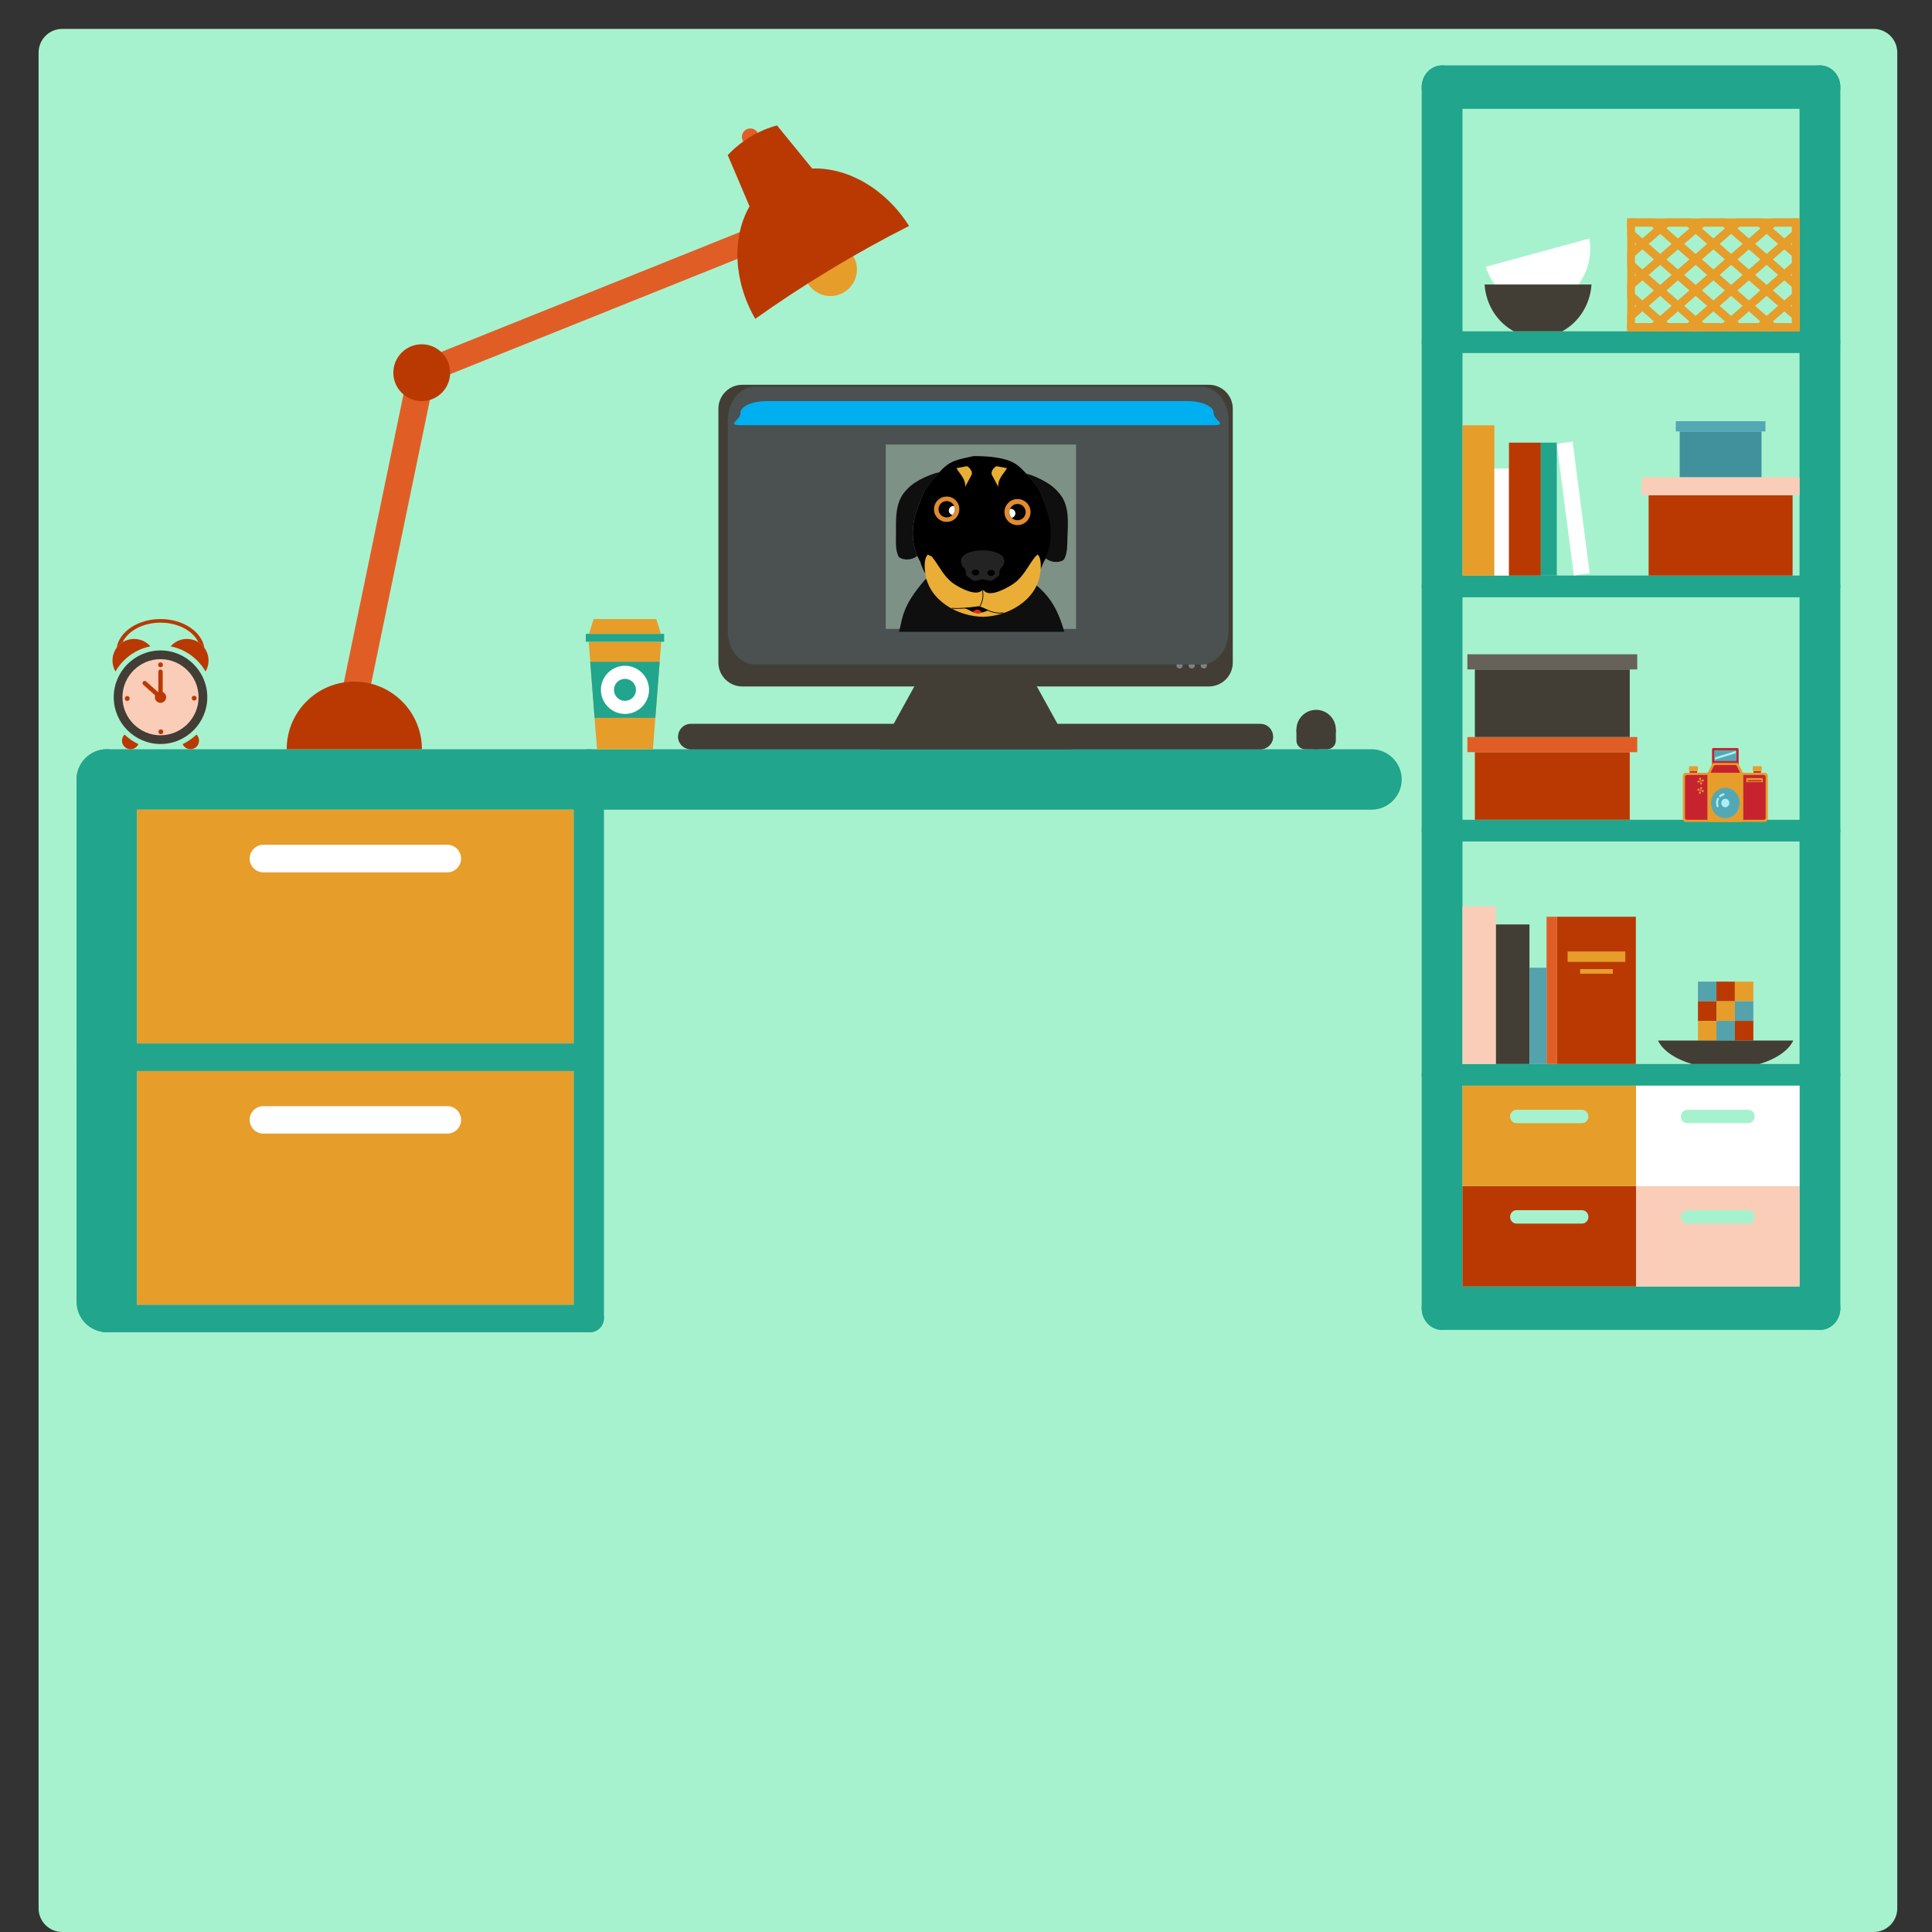 <svg version="1.1" id="Layer_1" xmlns="http://www.w3.org/2000/svg" xmlns:xlink="http://www.w3.org/1999/xlink" x="0px" y="0px"
	 width="245px" height="245px" viewBox="0 0 245 245" enable-background="new 0 0 245 245" xml:space="preserve">
<rect x="0" y="0" width="245" height="245" fill="#333333" stroke="none"/>
<path fill="#A7F2CE" d="M240.596,242c0,1.657-1.343,3-3,3H7.894c-1.657,0-3-1.343-3-3V6.665c0-1.657,1.343-3,3-3h229.702
	c1.657,0,3,1.343,3,3V242z"/>
<g>
	<g>
		<rect x="185.461" y="13.798" fill-rule="evenodd" clip-rule="evenodd" fill="#A7F2CE" width="42.742" height="149.345"/>
		<path fill-rule="evenodd" clip-rule="evenodd" fill="#21A58D" d="M233.379,165.895L233.379,165.895
			c0,1.515-1.165,2.753-2.588,2.753h-47.918c-1.423,0-2.588-1.238-2.588-2.753l0,0c0-1.514,1.165-2.752,2.588-2.752h47.918
			C232.214,163.143,233.379,164.381,233.379,165.895z"/>
		<path fill-rule="evenodd" clip-rule="evenodd" fill="#21A58D" d="M182.873,8.291L182.873,8.291c1.422,0,2.588,1.24,2.588,2.753
			v154.851c0,1.515-1.166,2.753-2.588,2.753l0,0c-1.423,0-2.588-1.238-2.588-2.753V11.044C180.285,9.531,181.45,8.291,182.873,8.291
			z"/>
		<path fill-rule="evenodd" clip-rule="evenodd" fill="#21A58D" d="M230.791,8.291L230.791,8.291c1.423,0,2.588,1.24,2.588,2.753
			v154.851c0,1.515-1.165,2.753-2.588,2.753l0,0c-1.424,0-2.588-1.238-2.588-2.753V11.044
			C228.203,9.531,229.367,8.291,230.791,8.291z"/>
		<path fill-rule="evenodd" clip-rule="evenodd" fill="#21A58D" d="M233.379,11.044L233.379,11.044c0,1.516-1.165,2.754-2.588,2.754
			h-47.918c-1.423,0-2.588-1.238-2.588-2.754l0,0c0-1.513,1.165-2.753,2.588-2.753h47.918
			C232.214,8.291,233.379,9.531,233.379,11.044z"/>
		<path fill-rule="evenodd" clip-rule="evenodd" fill="#21A58D" d="M233.379,43.391L233.379,43.391c0,0.759-0.582,1.377-1.294,1.377
			h-50.507c-0.711,0-1.293-0.618-1.293-1.377l0,0c0-0.756,0.582-1.375,1.293-1.375h50.507
			C232.797,42.016,233.379,42.635,233.379,43.391z"/>
		<path fill-rule="evenodd" clip-rule="evenodd" fill="#21A58D" d="M233.379,74.361L233.379,74.361c0,0.757-0.582,1.378-1.294,1.378
			h-50.507c-0.711,0-1.293-0.621-1.293-1.378l0,0c0-0.757,0.582-1.376,1.293-1.376h50.507
			C232.797,72.985,233.379,73.604,233.379,74.361z"/>
		<path fill-rule="evenodd" clip-rule="evenodd" fill="#21A58D" d="M233.379,105.331L233.379,105.331
			c0,0.758-0.582,1.377-1.294,1.377h-50.507c-0.711,0-1.293-0.619-1.293-1.377l0,0c0-0.757,0.582-1.375,1.293-1.375h50.507
			C232.797,103.956,233.379,104.574,233.379,105.331z"/>
		<path fill-rule="evenodd" clip-rule="evenodd" fill="#21A58D" d="M233.379,136.303L233.379,136.303
			c0,0.755-0.582,1.375-1.294,1.375h-50.507c-0.711,0-1.293-0.62-1.293-1.375l0,0c0-0.758,0.582-1.378,1.293-1.378h50.507
			C232.797,134.925,233.379,135.545,233.379,136.303z"/>
	</g>
	<rect x="197.456" y="116.253" fill-rule="evenodd" clip-rule="evenodd" fill="#BA3902" width="9.991" height="18.672"/>
	<rect x="196.121" y="116.253" fill-rule="evenodd" clip-rule="evenodd" fill="#E05E26" width="1.335" height="18.672"/>
	<rect x="198.795" y="120.656" fill-rule="evenodd" clip-rule="evenodd" fill="#E69D2A" width="7.313" height="1.319"/>
	<rect x="200.379" y="122.891" fill-rule="evenodd" clip-rule="evenodd" fill="#E69D2A" width="4.146" height="0.592"/>
	<rect x="185.461" y="114.918" fill-rule="evenodd" clip-rule="evenodd" fill="#FACDB9" width="4.246" height="20.007"/>
	<rect x="189.707" y="117.229" fill-rule="evenodd" clip-rule="evenodd" fill="#423E35" width="4.249" height="17.696"/>
	<rect x="193.956" y="122.719" fill-rule="evenodd" clip-rule="evenodd" fill="#54A2AC" width="2.165" height="12.206"/>
	<g>
		<path fill-rule="evenodd" clip-rule="evenodd" fill="#C6232F" d="M217.273,97.501h3.037c0.094,0,0.17-0.081,0.17-0.18v-2.282
			c0-0.101-0.076-0.181-0.17-0.181h-3.037c-0.094,0-0.17,0.08-0.17,0.181v2.282C217.104,97.42,217.18,97.501,217.273,97.501z"/>
		<path fill-rule="evenodd" clip-rule="evenodd" fill="#52A9B5" d="M217.467,96.512h2.65c0.049,0,0.088-0.042,0.088-0.093v-1.186
			c0-0.051-0.039-0.094-0.088-0.094h-2.65c-0.049,0-0.088,0.043-0.088,0.094v1.186C217.379,96.47,217.418,96.512,217.467,96.512z"/>
		<path fill-rule="evenodd" clip-rule="evenodd" fill="#E69D2A" d="M213.803,97.993h9.979c0.221,0,0.4,0.192,0.4,0.427v5.385
			c0,0.235-0.18,0.428-0.4,0.428h-9.979c-0.221,0-0.401-0.192-0.401-0.428V98.42C213.401,98.186,213.582,97.993,213.803,97.993z"/>
		<path fill-rule="evenodd" clip-rule="evenodd" fill="#C6232F" d="M213.932,98.271h9.721c0.137,0,0.249,0.118,0.249,0.264v5.156
			c0,0.146-0.112,0.266-0.249,0.266h-9.721c-0.137,0-0.249-0.12-0.249-0.266v-5.156C213.683,98.389,213.795,98.271,213.932,98.271z"
			/>
		<ellipse fill-rule="evenodd" clip-rule="evenodd" fill="#C6232F" cx="215.656" cy="99.052" rx="0.465" ry="0.496"/>
		<path fill-rule="evenodd" clip-rule="evenodd" fill="#ACEEF7" d="M217.479,96.048l2.598-0.805
			c0.018,0.015,0.029,0.038,0.029,0.065v0.205l-2.627,0.814V96.048z"/>
		<g>
			<path fill-rule="evenodd" clip-rule="evenodd" fill="#E69D2A" d="M215.711,98.63l-0.055,0.421l-0.234-0.344
				c0.066-0.052,0.146-0.081,0.234-0.081C215.676,98.626,215.693,98.627,215.711,98.63z"/>
			<path fill-rule="evenodd" clip-rule="evenodd" fill="#E69D2A" d="M216.055,99.11l-0.398-0.06l0.326-0.249
				c0.047,0.072,0.076,0.157,0.076,0.249C216.059,99.072,216.057,99.092,216.055,99.11z"/>
			<path fill-rule="evenodd" clip-rule="evenodd" fill="#E69D2A" d="M215.602,99.476l0.055-0.425l0.235,0.348
				c-0.065,0.052-0.147,0.082-0.235,0.082C215.639,99.48,215.621,99.478,215.602,99.476z"/>
			<path fill-rule="evenodd" clip-rule="evenodd" fill="#E69D2A" d="M215.26,98.993l0.396,0.058l-0.325,0.252
				c-0.047-0.069-0.075-0.156-0.075-0.252C215.256,99.033,215.257,99.014,215.26,98.993z"/>
		</g>
		<path fill-rule="evenodd" clip-rule="evenodd" fill="#E69D2A" d="M216.846,104.232c-0.181,0-0.329-0.149-0.329-0.332v-5.554
			c0-0.134,0.019-0.296,0.076-0.41l0.511-1.018c0.064-0.127,0.165-0.168,0.306-0.168c1.809,0,0.956,0,2.767,0
			c0.14,0,0.24,0.041,0.305,0.168l0.512,1.018c0.057,0.114,0.075,0.276,0.075,0.41v5.554c0,0.183-0.147,0.332-0.327,0.332H216.846z"
			/>
		<path fill-rule="evenodd" clip-rule="evenodd" fill="#C6232F" d="M216.918,97.993l0.396-0.828
			c0.056-0.116,0.145-0.153,0.268-0.153c1.583,0,0.838,0,2.42,0c0.124,0,0.212,0.037,0.268,0.153l0.397,0.828H216.918z"/>
		<path fill-rule="evenodd" clip-rule="evenodd" fill="#C6232F" d="M215.89,99.801c0.223,0.136,0.298,0.438,0.169,0.675
			c-0.128,0.238-0.412,0.318-0.635,0.183c-0.223-0.139-0.299-0.441-0.17-0.677C215.383,99.744,215.667,99.664,215.89,99.801z"/>
		<g>
			<path fill-rule="evenodd" clip-rule="evenodd" fill="#E69D2A" d="M215.902,99.892l-0.246,0.338l-0.041-0.425
				c0.082-0.009,0.166,0.007,0.242,0.055C215.874,99.869,215.889,99.88,215.902,99.892z"/>
			<path fill-rule="evenodd" clip-rule="evenodd" fill="#E69D2A" d="M215.974,100.491l-0.317-0.262l0.398-0.043
				c0.01,0.085-0.007,0.176-0.051,0.258C215.996,100.46,215.984,100.476,215.974,100.491z"/>
			<path fill-rule="evenodd" clip-rule="evenodd" fill="#E69D2A" d="M215.41,100.564l0.246-0.335l0.041,0.424
				c-0.082,0.01-0.166-0.007-0.242-0.055C215.439,100.588,215.424,100.576,215.41,100.564z"/>
			<path fill-rule="evenodd" clip-rule="evenodd" fill="#E69D2A" d="M215.34,99.967l0.316,0.263l-0.398,0.042
				c-0.008-0.085,0.008-0.175,0.051-0.256C215.318,99.998,215.329,99.981,215.34,99.967z"/>
		</g>
		<rect x="214.275" y="97.785" fill-rule="evenodd" clip-rule="evenodd" fill="#C6232F" width="0.943" height="0.208"/>
		<rect x="214.184" y="97.17" fill-rule="evenodd" clip-rule="evenodd" fill="#E69D2A" width="1.129" height="0.615"/>
		<rect x="222.365" y="97.785" fill-rule="evenodd" clip-rule="evenodd" fill="#C6232F" width="0.943" height="0.208"/>
		<rect x="222.271" y="97.17" fill-rule="evenodd" clip-rule="evenodd" fill="#E69D2A" width="1.131" height="0.615"/>
		<path fill-rule="evenodd" clip-rule="evenodd" fill="#E69D2A" d="M221.484,99.192h2.031c0.02,0,0.034-0.015,0.034-0.035v-0.45
			c0-0.02-0.015-0.034-0.034-0.034h-2.031c-0.018,0-0.032,0.015-0.032,0.034v0.45C221.452,99.178,221.467,99.192,221.484,99.192z"/>
		<path fill-rule="evenodd" clip-rule="evenodd" fill="#C6232F" d="M221.646,99.09h1.71c0.006,0,0.01-0.004,0.01-0.011v-0.136
			c0-0.006-0.004-0.011-0.01-0.011h-1.71c-0.005,0-0.009,0.005-0.009,0.011v0.136C221.637,99.086,221.641,99.09,221.646,99.09z"/>
		<g>
			<path fill-rule="evenodd" clip-rule="evenodd" fill="#52A9B5" d="M218.791,103.758c1,0,1.813-0.866,1.813-1.929
				c0-1.062-0.813-1.929-1.813-1.929c-0.998,0-1.811,0.867-1.811,1.929C216.98,102.892,217.793,103.758,218.791,103.758z"/>
			<g>
				<path fill-rule="evenodd" clip-rule="evenodd" fill="#52A9B5" d="M218.791,103.34c0.783,0,1.42-0.679,1.42-1.511
					c0-0.831-0.637-1.511-1.42-1.511c-0.78,0-1.418,0.68-1.418,1.511C217.373,102.661,218.011,103.34,218.791,103.34z"/>
				<g>
					<ellipse fill-rule="evenodd" clip-rule="evenodd" fill="#ACEEF7" cx="218.791" cy="101.829" rx="0.51" ry="0.541"/>
					<path fill-rule="evenodd" clip-rule="evenodd" fill="#ACEEF7" d="M218.061,100.845c0.111-0.098,0.291-0.194,0.466-0.236
						c0.177-0.041,0.237,0.22,0.058,0.263c-0.139,0.031-0.265,0.092-0.367,0.185C218.066,101.19,217.91,100.977,218.061,100.845z"/>
					<path fill-rule="evenodd" clip-rule="evenodd" fill="#ACEEF7" d="M217.684,102.252c-0.113-0.344-0.082-0.704,0.063-1.004
						c0.094-0.18,0.31-0.046,0.223,0.124c-0.115,0.235-0.142,0.521-0.048,0.789C217.991,102.364,217.746,102.439,217.684,102.252z"
						/>
				</g>
			</g>
		</g>
	</g>
	<g>
		<path fill-rule="evenodd" clip-rule="evenodd" fill="#E69D2A" d="M226.277,39.484L226.277,39.484l1.455,1.271l-1.441,1.26h1.588
			l0.324-0.283V39.78l-1.131-0.99l1.131-0.989v-1.952l-1.131-0.988l1.131-0.988v-1.953l-1.131-0.989l1.131-0.989v-1.951
			l-0.325-0.286h-1.587l1.441,1.262l-1.455,1.271l0,0v1.389l1.455,1.271l-1.455,1.271v1.387l1.455,1.271l-1.455,1.273V39.484z
			 M225.152,42.016h1.111l-1.111-0.972V42.016L225.152,42.016z M225.152,40.467l1.125-0.982v-1.387l-1.125-0.983v1.388l0.331,0.288
			l-0.331,0.288V40.467L225.152,40.467z M226.277,30.235l-1.125-0.981v1.388l0.331,0.288l-0.331,0.289v1.386l1.125-0.98V30.235
			L226.277,30.235z M225.152,28.676l1.111-0.973h-1.111V28.676L225.152,28.676z M226.277,34.167v1.387l-1.125,0.983v-1.388
			l0.331-0.288l-0.331-0.291v-1.386L226.277,34.167z M224.027,41.448L224.027,41.448l0.648,0.567h0.477v-0.972l-0.33-0.288
			l0.33-0.289v-1.389l-1.125,0.983V41.448L224.027,41.448z M225.152,29.254l-0.33-0.289l0.33-0.289v-0.973h-0.477l-0.648,0.568l0,0
			v1.387l1.125,0.983V29.254L225.152,29.254z M225.152,31.219v1.386l-0.33,0.291l0.33,0.289v1.386l-1.125-0.982v-1.387l0,0
			L225.152,31.219L225.152,31.219z M225.152,35.149v1.388l-0.33,0.287l0.33,0.29v1.388l-1.125-0.983l0,0v-1.388L225.152,35.149z
			 M222.902,40.467l0.33,0.289l-0.33,0.288v0.972h0.477l0.648-0.567v-1.387l-1.125-0.983V40.467L222.902,40.467z M224.027,28.271
			l-0.648-0.568h-0.477v0.973l0.33,0.289l-0.33,0.289v1.388l1.125-0.983V28.271L224.027,28.271z M224.027,32.201v1.387l-1.125,0.982
			v-1.386l0.33-0.289l-0.33-0.291v-1.386L224.027,32.201L224.027,32.201z M224.027,36.131v1.388l-1.125,0.983v-1.388l0.33-0.29
			l-0.33-0.287v-1.388L224.027,36.131z M221.778,39.484L221.778,39.484l1.124,0.982v-1.389l-0.331-0.288l0.331-0.288v-1.388
			l-1.124,0.983V39.484L221.778,39.484z M222.902,41.044l-1.111,0.972h1.111V41.044L222.902,41.044z M222.902,27.703h-1.111
			l1.111,0.973V27.703L222.902,27.703z M222.902,29.254l-1.124,0.981l0,0v1.389l1.124,0.98v-1.386l-0.331-0.289l0.331-0.288V29.254
			L222.902,29.254z M222.902,33.185v1.386l-0.331,0.29l0.331,0.289v1.388l-1.124-0.983l0,0v-1.387L222.902,33.185z M220.652,42.016
			h1.111l-1.111-0.972V42.016L220.652,42.016z M220.652,40.467l1.126-0.982v-1.387l-1.126-0.983v1.388l0.332,0.288l-0.332,0.288
			V40.467L220.652,40.467z M221.778,30.235l-1.126-0.981v1.388l0.332,0.288l-0.332,0.289v1.386l1.126-0.98V30.235L221.778,30.235z
			 M220.652,28.676l1.111-0.973h-1.111V28.676L220.652,28.676z M221.778,34.167v1.387l-1.126,0.983v-1.388l0.332-0.289l-0.332-0.29
			v-1.386L221.778,34.167z M219.527,41.448L219.527,41.448l0.648,0.567h0.477v-0.972l-0.33-0.288l0.33-0.289v-1.389l-1.125,0.983
			V41.448L219.527,41.448z M220.652,29.254l-0.33-0.289l0.33-0.289v-0.973h-0.477l-0.647,0.568h-0.001v1.387l1.125,0.983V29.254
			L220.652,29.254z M220.652,31.219v1.386l-0.33,0.291l0.33,0.289v1.386l-1.124-0.982h-0.001v-1.387h0.001L220.652,31.219
			L220.652,31.219z M220.652,35.149v1.388l-0.33,0.287l0.33,0.29v1.388l-1.124-0.983h-0.001v-1.388L220.652,35.149z M218.402,40.467
			l0.331,0.289l-0.331,0.288v0.972h0.477l0.648-0.567v-1.387l-1.125-0.983V40.467L218.402,40.467z M219.527,28.271l-0.648-0.568
			h-0.477v0.973l0.331,0.289l-0.331,0.289v1.388l1.125-0.983V28.271L219.527,28.271z M219.527,32.201v1.387l-1.125,0.982v-1.386
			l0.331-0.289l-0.331-0.291v-1.386L219.527,32.201L219.527,32.201z M219.527,36.131v1.388l-1.125,0.983v-1.388l0.331-0.29
			l-0.331-0.287v-1.388L219.527,36.131z M217.277,39.484L217.277,39.484l1.125,0.982v-1.389l-0.33-0.288l0.33-0.288v-1.388
			l-1.125,0.983V39.484L217.277,39.484z M218.402,41.044l-1.111,0.972h1.111V41.044L218.402,41.044z M218.402,27.703h-1.111
			l1.111,0.973V27.703L218.402,27.703z M218.402,29.254l-1.125,0.981l0,0v1.389l0,0l1.125,0.98v-1.386l-0.33-0.289l0.33-0.288
			V29.254L218.402,29.254z M218.402,33.185v1.386l-0.33,0.29l0.33,0.289v1.388l-1.125-0.983l0,0v-1.387l0,0L218.402,33.185z
			 M216.152,42.016h1.112l-1.112-0.972V42.016L216.152,42.016z M216.152,40.467l1.125-0.982v-1.387l-1.125-0.983v1.388l0.332,0.288
			l-0.332,0.288V40.467L216.152,40.467z M217.277,30.235l-1.125-0.981v1.387l0.332,0.289l-0.332,0.289v1.386l1.125-0.98V30.235
			L217.277,30.235z M216.152,28.676l1.112-0.973h-1.112V28.676L216.152,28.676z M217.277,34.167v1.387l-1.125,0.983v-1.388
			l0.332-0.289l-0.332-0.29v-1.386L217.277,34.167z M215.028,41.448L215.028,41.448l0.647,0.567h0.477v-0.972l-0.33-0.288
			l0.33-0.289v-1.389l-1.124,0.983V41.448L215.028,41.448z M216.152,29.254l-0.33-0.289l0.33-0.289v-0.973h-0.477l-0.647,0.568l0,0
			v1.387l0,0l1.124,0.982V29.254L216.152,29.254z M216.152,31.219v1.386l-0.33,0.291l0.33,0.289v1.386l-1.124-0.982l0,0v-1.387l0,0
			L216.152,31.219L216.152,31.219z M216.152,35.149v1.388l-0.33,0.287l0.33,0.29v1.388l-1.124-0.983l0,0v-1.388l0,0L216.152,35.149z
			 M213.903,40.467l0.33,0.289l-0.33,0.288v0.972h0.476l0.649-0.567v-1.387l-1.125-0.983V40.467L213.903,40.467z M215.028,28.271
			l-0.649-0.568h-0.476v0.973l0.33,0.289l-0.33,0.289v1.388l1.125-0.983V28.271L215.028,28.271z M215.028,32.201v1.387l-1.125,0.982
			v-1.386l0.33-0.289l-0.33-0.291v-1.386L215.028,32.201L215.028,32.201z M215.028,36.131v1.388l-1.125,0.983v-1.388l0.33-0.29
			l-0.33-0.287v-1.388L215.028,36.131z M212.778,39.484l1.125,0.982v-1.389l-0.332-0.288l0.332-0.288v-1.388l-1.125,0.983V39.484
			L212.778,39.484z M213.903,41.044l-1.112,0.972h1.112V41.044L213.903,41.044z M213.903,27.703h-1.112l1.112,0.973V27.703
			L213.903,27.703z M213.903,29.254l-1.125,0.981v1.389l1.125,0.98v-1.386l-0.332-0.289l0.332-0.288V29.254L213.903,29.254z
			 M213.903,33.185v1.386l-0.331,0.29l0.331,0.289v1.388l-1.125-0.983v-1.387L213.903,33.185z M211.652,42.016h1.111l-1.111-0.972
			V42.016L211.652,42.016z M211.652,40.467l1.126-0.982v-1.387l0,0l-1.126-0.983v1.388l0.332,0.288l-0.332,0.288V40.467
			L211.652,40.467z M212.778,30.235l-1.126-0.981v1.387l0.332,0.289l-0.332,0.289v1.386l1.126-0.98V30.235L212.778,30.235z
			 M211.652,28.676l1.113-0.973h-1.113V28.676L211.652,28.676z M212.778,34.167v1.387l-1.126,0.983v-1.388l0.332-0.289l-0.332-0.29
			v-1.387L212.778,34.167z M210.529,41.448l0.647,0.567h0.476v-0.972l-0.33-0.288l0.33-0.289v-1.389l-1.123,0.983V41.448
			L210.529,41.448z M211.652,29.254l-0.33-0.289l0.33-0.289v-0.973h-0.476l-0.647,0.568v1.387l1.123,0.982V29.254L211.652,29.254z
			 M211.652,31.219v1.386l-0.33,0.291l0.33,0.288v1.387l-1.123-0.982v-1.387L211.652,31.219L211.652,31.219z M211.652,35.149v1.388
			l-0.33,0.287l0.33,0.29v1.388l-1.123-0.983v-1.387L211.652,35.149z M209.404,40.467l0.33,0.289l-0.33,0.288v0.972h0.475
			l0.65-0.567v-1.387l0,0l-1.125-0.983V40.467L209.404,40.467z M210.529,28.271l-0.65-0.568h-0.475v0.973l0.33,0.289l-0.33,0.289
			v1.388l1.125-0.983V28.271L210.529,28.271z M210.529,32.201v1.387l-1.125,0.982v-1.386l0.33-0.289l-0.33-0.291v-1.388
			L210.529,32.201L210.529,32.201z M210.529,36.132v1.387l-1.125,0.983v-1.388l0.33-0.29l-0.33-0.287v-1.388L210.529,36.132z
			 M208.277,39.484L208.277,39.484l1.127,0.982v-1.389l-0.332-0.288l0.332-0.288v-1.388l-1.127,0.983l0,0V39.484L208.277,39.484z
			 M209.404,41.044l-1.113,0.972h1.113V41.044L209.404,41.044z M209.404,27.703h-1.113l1.113,0.973V27.703L209.404,27.703z
			 M209.404,29.254l-1.127,0.981l0,0v1.389l0,0l1.127,0.98v-1.388l-0.332-0.287l0.332-0.288V29.254L209.404,29.254z M209.404,33.185
			v1.386l-0.332,0.291l0.332,0.288v1.388l-1.127-0.983l0,0v-1.387l0,0L209.404,33.185z M206.678,42.016h1.587l-1.442-1.26
			l1.455-1.271v-1.387l-1.455-1.273l1.455-1.271v-1.387l-1.455-1.271l1.455-1.271v-1.389l-1.455-1.271l1.442-1.262h-1.587
			l-0.326,0.286v1.951l1.133,0.989l-1.133,0.989v1.953l1.133,0.988l-1.133,0.988v1.952l1.133,0.989l-1.133,0.99v1.952
			L206.678,42.016z"/>
		<rect x="206.352" y="27.703" fill-rule="evenodd" clip-rule="evenodd" fill="#E69D2A" width="21.852" height="1.046"/>
		<rect x="206.352" y="27.703" fill-rule="evenodd" clip-rule="evenodd" fill="#E69D2A" width="0.982" height="14.313"/>
		<rect x="227.221" y="27.703" fill-rule="evenodd" clip-rule="evenodd" fill="#E69D2A" width="0.982" height="14.313"/>
		<rect x="206.352" y="40.971" fill-rule="evenodd" clip-rule="evenodd" fill="#E69D2A" width="21.852" height="1.045"/>
	</g>
	<rect x="209.064" y="62.789" fill-rule="evenodd" clip-rule="evenodd" fill="#BA3902" width="18.258" height="10.196"/>
	<rect x="208.183" y="60.507" fill-rule="evenodd" clip-rule="evenodd" fill="#FACDB9" width="20.021" height="2.282"/>
	<rect x="213.006" y="54.712" fill-rule="evenodd" clip-rule="evenodd" fill="#40919C" width="10.375" height="5.795"/>
	<rect x="212.506" y="53.415" fill-rule="evenodd" clip-rule="evenodd" fill="#52A9B5" width="11.375" height="1.297"/>
	<path fill-rule="evenodd" clip-rule="evenodd" fill="#FFFFFF" d="M201.554,30.25c0.438,2.565-0.464,5.104-2.216,6.734l-5.929,1.619
		c-2.274-0.533-4.214-2.296-4.989-4.768L201.554,30.25z"/>
	<path fill-rule="evenodd" clip-rule="evenodd" fill="#423E35" d="M201.822,36.079c-0.175,2.599-1.642,4.818-3.721,5.937h-6.119
		c-2.081-1.118-3.545-3.338-3.721-5.937H201.822z"/>
	<rect x="187.029" y="95.383" fill-rule="evenodd" clip-rule="evenodd" fill="#BA3902" width="19.643" height="8.573"/>
	<rect x="186.081" y="93.462" fill-rule="evenodd" clip-rule="evenodd" fill="#E05E26" width="21.54" height="1.921"/>
	<rect x="187.029" y="84.892" fill-rule="evenodd" clip-rule="evenodd" fill="#423E35" width="19.643" height="8.57"/>
	<rect x="186.081" y="82.971" fill-rule="evenodd" clip-rule="evenodd" fill="#666259" width="21.54" height="1.921"/>
	<g>
		<rect x="207.466" y="150.41" fill-rule="evenodd" clip-rule="evenodd" fill="#FACDB9" width="20.737" height="12.732"/>
		<path fill-rule="evenodd" clip-rule="evenodd" fill="#A7F2CE" d="M213.157,154.316L213.157,154.316
			c0-0.466,0.358-0.848,0.796-0.848h7.763c0.438,0,0.796,0.382,0.796,0.848l0,0c0,0.467-0.357,0.848-0.796,0.848h-7.763
			C213.516,155.164,213.157,154.783,213.157,154.316z"/>
		<rect x="207.466" y="137.678" fill-rule="evenodd" clip-rule="evenodd" fill="#FFFFFF" width="20.737" height="12.732"/>
		<path fill-rule="evenodd" clip-rule="evenodd" fill="#A7F2CE" d="M213.157,141.583L213.157,141.583
			c0-0.465,0.358-0.846,0.796-0.846h7.763c0.438,0,0.796,0.381,0.796,0.846l0,0c0,0.467-0.357,0.849-0.796,0.849h-7.763
			C213.516,142.432,213.157,142.05,213.157,141.583z"/>
	</g>
	<g>
		<rect x="185.46" y="150.41" fill-rule="evenodd" clip-rule="evenodd" fill="#BA3902" width="22.006" height="12.732"/>
		<path fill-rule="evenodd" clip-rule="evenodd" fill="#A7F2CE" d="M191.5,154.316L191.5,154.316c0-0.466,0.357-0.848,0.795-0.848
			h8.336c0.438,0,0.797,0.382,0.797,0.848l0,0c0,0.467-0.359,0.848-0.797,0.848h-8.336C191.857,155.164,191.5,154.783,191.5,154.316
			z"/>
		<rect x="185.46" y="137.678" fill-rule="evenodd" clip-rule="evenodd" fill="#E69D2A" width="22.006" height="12.732"/>
		<path fill-rule="evenodd" clip-rule="evenodd" fill="#A7F2CE" d="M191.5,141.583L191.5,141.583c0-0.465,0.357-0.846,0.795-0.846
			h8.336c0.438,0,0.797,0.381,0.797,0.846l0,0c0,0.467-0.359,0.849-0.797,0.849h-8.336C191.857,142.432,191.5,142.05,191.5,141.583z
			"/>
	</g>
	<rect x="185.461" y="53.932" fill-rule="evenodd" clip-rule="evenodd" fill="#E69D2A" width="4.045" height="19.054"/>
	<rect x="189.506" y="59.419" fill-rule="evenodd" clip-rule="evenodd" fill="#FFFFFF" width="1.846" height="13.566"/>
	<rect x="191.352" y="56.132" fill-rule="evenodd" clip-rule="evenodd" fill="#BA3902" width="4.045" height="16.854"/>
	<rect x="195.396" y="56.132" fill-rule="evenodd" clip-rule="evenodd" fill="#21A58D" width="2.022" height="16.854"/>
	<polygon fill-rule="evenodd" clip-rule="evenodd" fill="#FFFFFF" points="199.586,72.985 201.59,72.69 199.424,55.995 
		197.419,56.289 	"/>
	<g>
		<rect x="215.319" y="124.482" fill-rule="evenodd" clip-rule="evenodd" fill="#54A2AC" width="2.342" height="2.491"/>
		<rect x="217.661" y="124.482" fill-rule="evenodd" clip-rule="evenodd" fill="#BA3902" width="2.341" height="2.491"/>
		<rect x="220.002" y="124.482" fill-rule="evenodd" clip-rule="evenodd" fill="#E69D2A" width="2.343" height="2.491"/>
		<rect x="215.319" y="126.974" fill-rule="evenodd" clip-rule="evenodd" fill="#BA3902" width="2.342" height="2.491"/>
		<rect x="217.661" y="126.974" fill-rule="evenodd" clip-rule="evenodd" fill="#E69D2A" width="2.341" height="2.491"/>
		<rect x="220.002" y="126.974" fill-rule="evenodd" clip-rule="evenodd" fill="#54A2AC" width="2.343" height="2.491"/>
		<rect x="215.319" y="129.465" fill-rule="evenodd" clip-rule="evenodd" fill="#E69D2A" width="2.342" height="2.491"/>
		<rect x="217.661" y="129.465" fill-rule="evenodd" clip-rule="evenodd" fill="#54A2AC" width="2.341" height="2.491"/>
		<rect x="220.002" y="129.465" fill-rule="evenodd" clip-rule="evenodd" fill="#BA3902" width="2.343" height="2.491"/>
	</g>
	<path fill-rule="evenodd" clip-rule="evenodd" fill="#423E35" d="M210.254,131.956c0.613,1.275,2.189,2.345,4.285,2.969h8.585
		c2.098-0.624,3.673-1.693,4.286-2.969H210.254z"/>
</g>
<g>
	<path fill-rule="evenodd" clip-rule="evenodd" fill="#21A58D" d="M177.756,98.844v0.002c0,2.108-1.727,3.832-3.834,3.832H13.541
		c-2.108,0-3.833-1.724-3.833-3.832v-0.002c0-2.106,1.725-3.832,3.833-3.832h160.381C176.029,95.012,177.756,96.737,177.756,98.844z
		"/>
	<path fill-rule="evenodd" clip-rule="evenodd" fill="#21A58D" d="M13.541,168.945L13.541,168.945c-2.108,0-3.833-1.726-3.833-3.834
		V98.844c0-2.106,1.725-3.832,3.833-3.832l0,0c2.109,0,3.834,1.726,3.834,3.832v66.268C17.375,167.22,15.649,168.945,13.541,168.945
		z"/>
	<rect x="17.375" y="102.678" fill-rule="evenodd" clip-rule="evenodd" fill="#E69D2A" width="55.381" height="29.642"/>
	<path fill-rule="evenodd" clip-rule="evenodd" fill="#21A58D" d="M74.673,134.07L74.673,134.07c0,0.963-0.788,1.751-1.751,1.751
		H11.458c-0.962,0-1.75-0.788-1.75-1.751l0,0c0-0.962,0.788-1.751,1.75-1.751h61.464C73.885,132.319,74.673,133.108,74.673,134.07z"
		/>
	<rect x="17.375" y="135.821" fill-rule="evenodd" clip-rule="evenodd" fill="#E69D2A" width="55.381" height="29.642"/>
	<path fill-rule="evenodd" clip-rule="evenodd" fill="#21A58D" d="M76.584,167.202v0.002c0,0.957-0.783,1.741-1.741,1.741H13.356
		c-0.957,0-1.741-0.784-1.741-1.741v-0.002c0-0.955,0.784-1.739,1.741-1.739h61.487C75.801,165.463,76.584,166.247,76.584,167.202z"
		/>
	<path fill-rule="evenodd" clip-rule="evenodd" fill="#21A58D" d="M74.673,168.945L74.673,168.945c-1.054,0-1.917-0.864-1.917-1.917
		v-70.1c0-1.055,0.863-1.917,1.917-1.917l0,0c1.054,0,1.917,0.862,1.917,1.917v70.1C76.59,168.081,75.727,168.945,74.673,168.945z"
		/>
	<path fill-rule="evenodd" clip-rule="evenodd" fill="#FFFFFF" d="M58.472,108.876v0.002c0,0.962-0.788,1.749-1.751,1.749H33.408
		c-0.963,0-1.75-0.787-1.75-1.749v-0.002c0-0.962,0.788-1.75,1.75-1.75h23.313C57.685,107.126,58.472,107.914,58.472,108.876z"/>
	<path fill-rule="evenodd" clip-rule="evenodd" fill="#FFFFFF" d="M58.473,142.01L58.473,142.01c0,0.958-0.783,1.742-1.741,1.742
		H33.398c-0.958,0-1.741-0.784-1.741-1.742l0,0c0-0.957,0.783-1.74,1.741-1.74h23.334C57.69,140.27,58.473,141.053,58.473,142.01z"
		/>
	<g>
		<polygon fill-rule="evenodd" clip-rule="evenodd" fill="#423E35" points="117.438,84.349 129.995,84.349 135.881,95.012 
			111.553,95.012 		"/>
		<path fill-rule="evenodd" clip-rule="evenodd" fill="#423E35" d="M94.128,48.793h59.177c1.665,0,3.027,1.363,3.027,3.029v32.203
			c0,1.665-1.362,3.026-3.027,3.026H94.128c-1.666,0-3.027-1.361-3.027-3.026V51.822C91.101,50.156,92.462,48.793,94.128,48.793z"/>
		<rect x="93.11" y="50.561" fill-rule="evenodd" clip-rule="evenodd" fill="#ACEEF7" width="61.212" height="31.085"/>
		<circle fill-rule="evenodd" clip-rule="evenodd" fill="#808281" cx="152.656" cy="84.377" r="0.394"/>
		<circle fill-rule="evenodd" clip-rule="evenodd" fill="#808281" cx="151.121" cy="84.377" r="0.394"/>
		<circle fill-rule="evenodd" clip-rule="evenodd" fill="#808281" cx="149.586" cy="84.377" r="0.394"/>
		<path fill-rule="evenodd" clip-rule="evenodd" fill="#423E35" d="M87.604,91.789h72.227c0.886,0,1.611,0.725,1.611,1.611l0,0
			c0,0.887-0.726,1.611-1.611,1.611H87.604c-0.887,0-1.611-0.725-1.611-1.611l0,0C85.992,92.514,86.717,91.789,87.604,91.789z"/>
		<path fill-rule="evenodd" clip-rule="evenodd" fill="#423E35" d="M161.441,93.4c0,0.887-0.726,1.611-1.611,1.611H87.604
			c-0.887,0-1.611-0.725-1.611-1.611H161.441z"/>
	</g>
	<g>
		<polygon fill-rule="evenodd" clip-rule="evenodd" fill="#BEF3FA" points="143.572,50.561 111.918,81.646 104.085,81.646 
			135.74,50.561 		"/>
		<polygon fill-rule="evenodd" clip-rule="evenodd" fill="#BEF3FA" points="153.363,50.561 121.699,81.646 117.232,81.646 
			148.889,50.561 		"/>
		<polygon fill-rule="evenodd" clip-rule="evenodd" fill="#BEF3FA" points="130.426,50.561 98.769,81.646 94.294,81.646 
			125.959,50.561 		"/>
	</g>
	<g>
		<path fill-rule="evenodd" clip-rule="evenodd" fill="#423E35" d="M166.901,95.012c1.377,0,2.499-1.123,2.499-2.499
			s-1.122-2.498-2.499-2.498c-1.376,0-2.498,1.122-2.498,2.498S165.525,95.012,166.901,95.012z"/>
		<path fill-rule="evenodd" clip-rule="evenodd" fill="#423E35" d="M169.4,92.513v1.396c0,0.606-0.496,1.103-1.104,1.103h-2.791
			c-0.607,0-1.103-0.496-1.103-1.103v-1.396H169.4z"/>
	</g>
	<g>
		<path fill-rule="evenodd" clip-rule="evenodd" fill="#E05E26" d="M105.804,26.262L105.804,26.262
			c0.311,0.775-0.069,1.665-0.844,1.976L55.458,48.106c-0.775,0.311-1.665-0.069-1.976-0.846l0,0
			c-0.312-0.774,0.068-1.664,0.844-1.975l49.501-19.869C104.603,25.104,105.492,25.485,105.804,26.262z"/>
		<path fill-rule="evenodd" clip-rule="evenodd" fill="#E05E26" d="M44.2,91.438L44.2,91.438c-0.836,0-1.346-0.982-1.174-1.799
			l8.658-41.204c0.172-0.816,0.964-1.174,1.799-1.174l0,0c0.836,0,1.346,0.981,1.175,1.8l-8.658,41.202
			C45.828,91.08,45.036,91.438,44.2,91.438z"/>
		<g>
			<g>
				<path fill-rule="evenodd" clip-rule="evenodd" fill="#E05E26" d="M48.429,80.118l6.131-29.624l-3.351-0.692l-2.78,13.431v6.431
					l4.055-19.593l0.798,0.166l-4.854,23.451V80.118z M42.3,92.844l3.351,0.694l2.778-13.42v-6.431l-4.055,19.591l-0.798-0.164
					l4.853-23.451v-6.431L42.3,92.844z"/>
				<path fill-rule="evenodd" clip-rule="evenodd" fill="#E69D2A" d="M105.309,37.542c1.852,0,3.36-1.51,3.36-3.361
					c0-1.85-1.509-3.359-3.36-3.359c-1.851,0-3.36,1.51-3.36,3.359C101.949,36.032,103.458,37.542,105.309,37.542z"/>
				<circle fill-rule="evenodd" clip-rule="evenodd" fill="#E05E26" cx="95.148" cy="17.354" r="1.068"/>
				<path fill-rule="evenodd" clip-rule="evenodd" fill="#BA3902" d="M95.148,17.354c1.074-0.648,2.209-1.129,3.383-1.454
					l4.463,5.472c4.459-0.165,9.291,2.531,12.286,7.285c-3.244,1.636-6.591,3.483-9.972,5.523c-3.38,2.042-6.574,4.144-9.532,6.252
					c-2.813-4.862-2.949-10.396-0.727-14.264l-2.763-6.499C93.122,18.782,94.076,18.002,95.148,17.354z"/>
				<circle fill-rule="evenodd" clip-rule="evenodd" fill="#BA3902" cx="53.482" cy="47.262" r="3.603"/>
			</g>
			<path fill-rule="evenodd" clip-rule="evenodd" fill="#BA3902" d="M44.93,86.437c4.736,0,8.575,3.839,8.575,8.575l0,0H36.356l0,0
				C36.356,90.275,40.195,86.437,44.93,86.437z"/>
		</g>
	</g>
	<g>
		<path fill-rule="evenodd" clip-rule="evenodd" fill="#423E35" d="M20.355,94.348c3.267,0,5.932-2.665,5.932-5.933
			s-2.665-5.932-5.932-5.932c-3.267,0-5.932,2.664-5.932,5.932S17.088,94.348,20.355,94.348z"/>
		<path fill-rule="evenodd" clip-rule="evenodd" fill="#FACDB9" d="M20.355,93.241c2.657,0,4.826-2.168,4.826-4.826
			s-2.169-4.825-4.826-4.825c-2.658,0-4.826,2.167-4.826,4.825S17.697,93.241,20.355,93.241z"/>
		<path fill-rule="evenodd" clip-rule="evenodd" fill="#BA3902" d="M17.005,81.024c0.826,0,1.565,0.364,2.067,0.94
			c-1.896,0.376-3.499,1.565-4.428,3.19c-0.24-0.408-0.379-0.884-0.379-1.392C14.265,82.251,15.492,81.024,17.005,81.024
			L17.005,81.024z M23.704,81.024c1.514,0,2.741,1.227,2.741,2.739c0,0.508-0.138,0.983-0.38,1.392
			c-0.929-1.625-2.532-2.814-4.428-3.19C22.14,81.389,22.879,81.024,23.704,81.024z"/>
		<path fill-rule="evenodd" clip-rule="evenodd" fill="#BA3902" d="M17.55,94.362c-0.168,0.383-0.55,0.649-0.995,0.649
			c-0.599,0-1.086-0.487-1.086-1.087c0-0.304,0.125-0.577,0.325-0.775C16.307,93.645,16.899,94.056,17.55,94.362z"/>
		<path fill-rule="evenodd" clip-rule="evenodd" fill="#BA3902" d="M24.917,93.149c0.2,0.198,0.324,0.472,0.324,0.775
			c0,0.6-0.486,1.087-1.086,1.087c-0.444,0-0.826-0.267-0.995-0.649C23.811,94.056,24.403,93.645,24.917,93.149z"/>
		<path fill-rule="evenodd" clip-rule="evenodd" fill="#BA3902" d="M20.355,84.901L20.355,84.901c0.152,0,0.277,0.124,0.277,0.277
			v2.96c0,0.152-0.125,0.276-0.277,0.276l0,0c-0.153,0-0.277-0.124-0.277-0.276v-2.96C20.078,85.025,20.202,84.901,20.355,84.901z"
			/>
		<path fill-rule="evenodd" clip-rule="evenodd" fill="#BA3902" d="M18.142,86.44L18.142,86.44c0.101-0.113,0.277-0.123,0.391-0.021
			l1.799,1.605c0.114,0.102,0.124,0.276,0.022,0.391l0,0c-0.102,0.114-0.277,0.123-0.391,0.022l-1.8-1.606
			C18.05,86.729,18.041,86.554,18.142,86.44z"/>
		<circle fill-rule="evenodd" clip-rule="evenodd" fill="#BA3902" cx="20.355" cy="84.309" r="0.306"/>
		<circle fill-rule="evenodd" clip-rule="evenodd" fill="#BA3902" cx="24.621" cy="88.535" r="0.306"/>
		<circle fill-rule="evenodd" clip-rule="evenodd" fill="#BA3902" cx="20.396" cy="92.8" r="0.306"/>
		<circle fill-rule="evenodd" clip-rule="evenodd" fill="#BA3902" cx="16.13" cy="88.576" r="0.306"/>
		<path fill-rule="evenodd" clip-rule="evenodd" fill="#BA3902" d="M20.355,78.958c2.222,0,4.111,1.036,4.802,2.483
			c0.295,0.185,0.553,0.425,0.759,0.705c-0.339-2.053-2.7-3.644-5.561-3.644c-2.862,0-5.222,1.591-5.561,3.644
			c0.206-0.28,0.463-0.521,0.758-0.705C16.244,79.994,18.132,78.958,20.355,78.958z"/>
		<circle fill-rule="evenodd" clip-rule="evenodd" fill="#BA3902" cx="20.355" cy="88.415" r="0.716"/>
	</g>
	<g>
		<polygon fill-rule="evenodd" clip-rule="evenodd" fill="#E69D2A" points="74.652,81.38 83.853,81.38 82.797,95.012 75.708,95.012 
					"/>
		<rect x="74.285" y="80.379" fill-rule="evenodd" clip-rule="evenodd" fill="#21A58D" width="9.935" height="1.001"/>
		<polygon fill-rule="evenodd" clip-rule="evenodd" fill="#E69D2A" points="74.692,80.379 83.813,80.379 83.227,78.503 
			75.278,78.503 		"/>
		<polygon fill-rule="evenodd" clip-rule="evenodd" fill="#21A58D" points="83.656,83.93 83.105,91.031 75.4,91.031 74.85,83.93 		
			"/>
		<path fill-rule="evenodd" clip-rule="evenodd" fill="#FFFFFF" d="M79.252,90.532c1.682,0,3.053-1.37,3.053-3.053
			c0-1.681-1.371-3.051-3.053-3.051c-1.681,0-3.051,1.37-3.051,3.051C76.201,89.162,77.571,90.532,79.252,90.532z"/>
		<path fill-rule="evenodd" clip-rule="evenodd" fill="#21A58D" d="M79.252,88.876c0.77,0,1.397-0.627,1.397-1.396
			c0-0.768-0.628-1.396-1.397-1.396c-0.769,0-1.396,0.629-1.396,1.396C77.856,88.249,78.483,88.876,79.252,88.876z"/>
	</g>
</g>
<path fill="#4A5150" d="M155.795,80.014c0,2.351-1.539,4.256-3.438,4.256H95.726c-1.899,0-3.438-1.905-3.438-4.256V53.299
	c0-2.352,1.539-4.256,3.438-4.256h56.632c1.898,0,3.438,1.905,3.438,4.256V80.014z"/>
<path fill="#00AFF0" d="M153.906,52.418c0,0.828,1.829,1.5,0,1.5H93.897c-1.83,0,0-0.672,0-1.5v-0.055c0-0.828,1.483-1.5,3.313-1.5
	h53.384c1.829,0,3.313,0.672,3.313,1.5V52.418z"/>
<rect x="112.326" y="56.375" fill="#7D9187" width="24.129" height="23.375"/>
<g>
	<path fill="#0F0F0F" d="M134.952,80.12c-0.194-0.767-0.449-1.477-0.751-2.189c-0.782-1.839-1.939-3.107-3.259-4.088l-13.594-0.388
		c-1.268,1.507-2.591,3.119-3.059,5.454c-0.084,0.42-0.186,0.818-0.287,1.212H134.952z"/>
	<path id="head_1_" d="M132.373,71.248c0.92-1.598,1.114-3.264,0.834-5.086c-0.175-1.127-0.697-2.161-1.054-3.235
		c-0.297-0.896-1.26-2.066-1.928-2.776c-0.948-1.004-1.44-1.52-2.765-1.89c-0.354-0.098-0.718-0.176-1.087-0.234
		c-0.936-0.151-1.917-0.19-2.906-0.19c0,0-1.34,0.283-1.846,0.424c-1.324,0.37-1.817,0.885-2.764,1.89
		c-0.669,0.71-1.631,1.88-1.929,2.776c-0.357,1.074-0.88,2.108-1.054,3.235c-0.28,1.82-0.084,3.488,0.835,5.086l0.104,0.35
		c0.242,0.697,0.633,1.401,1.16,1.921c0.578,0.569,1.236,1.052,1.89,1.529c0.512,0.375,0.997,0.398,1.578,0.546
		c0.778,0.195,1.532,0.423,2.339,0.492c0.531,0.045,1.071-0.022,1.59-0.046c0.509-0.025,0.985,0.11,1.495,0.09
		c0.978-0.039,2.366-0.295,3.084-1.007c0.487-0.485,0.705-1.09,0.942-1.707c0.202-0.524,0.542-0.726,0.907-1.093
		C132.103,72.019,132.162,71.615,132.373,71.248z"/>
	<path id="leftBrow" fill="#EAAE36" d="M121.292,59.369c0.421,0.756,1.208,1.385,1.095,2.382l0.854-1.601
		c0.067-0.43-0.26-0.827-0.609-1.034L121.292,59.369z"/>
	<path id="rightBrow" fill="#EAAE36" d="M127.695,59.369c-0.422,0.756-1.208,1.385-1.098,2.382l-0.851-1.601
		c-0.068-0.43,0.26-0.827,0.608-1.034L127.695,59.369z"/>
	<g id="leftEye_1_">
		<circle fill="none" stroke="#000000" stroke-width="0.077" stroke-miterlimit="10" cx="120.051" cy="64.577" r="1.035"/>
		<circle fill="#E08C2F" stroke="#000000" stroke-width="0.091" stroke-miterlimit="10" cx="120.051" cy="64.576" r="1.655"/>
		<circle cx="120.051" cy="64.577" r="1.035"/>
		<path fill="#FFFFFF" d="M120.318,64.738c0,0.282,0.204,0.515,0.472,0.562c0.182-0.187,0.295-0.441,0.295-0.724
			c0-0.14-0.028-0.272-0.078-0.394c-0.039-0.009-0.078-0.013-0.119-0.013C120.573,64.169,120.318,64.424,120.318,64.738z"/>
	</g>
	<g id="rightEye_1_">
		<circle fill="none" stroke="#000000" stroke-width="0.077" stroke-miterlimit="10" cx="129.032" cy="64.939" r="1.034"/>
		<circle fill="#E08C2F" cx="129.032" cy="64.938" r="1.655"/>
		<circle cx="129.032" cy="64.939" r="1.034"/>
		<path fill="#FFFFFF" d="M128.764,65.102c0,0.281-0.205,0.514-0.472,0.56c-0.183-0.186-0.294-0.441-0.294-0.721
			c0-0.14,0.026-0.274,0.076-0.397c0.04-0.007,0.078-0.012,0.119-0.012C128.507,64.531,128.764,64.786,128.764,65.102z"/>
	</g>
	<path fill="#232323" d="M124.526,73.407c0.155,0.091,0.803,0.212,1.021,0.247c0.285,0.048,0.642-0.305,0.858-0.454
		c0.424-0.286,0.293-0.322,0.348-0.751c0.052-0.41,0.345-0.447,0.492-0.808c0.645-1.57-1.753-1.863-2.721-1.863h0.055h0.065h0.052
		c-0.967,0-3.364,0.291-2.72,1.861c0.148,0.36,0.44,0.407,0.492,0.818c0.056,0.428-0.075,0.453,0.347,0.738
		c0.218,0.148,0.574,0.51,0.859,0.463c0.215-0.037,0.865-0.16,1.021-0.251H124.526L124.526,73.407z"/>
	<path fill="#EAAE36" d="M131.578,70.318c0.537,0.473,0.422,1.801,0.329,2.434c-0.506,3.46-4.204,5.464-7.392,5.464h0.215
		c-3.187,0-6.885-2.004-7.392-5.464c-0.092-0.633-0.209-1.949,0.33-2.422l0.514,0.265c0.899,1.133,1.498,2.539,2.71,3.393
		c0.689,0.486,2.922,1.747,3.681,0.833l0.231,0.092c0.76,0.914,3.082-0.441,3.772-0.927c1.211-0.854,1.81-2.263,2.709-3.395
		L131.578,70.318z"/>
	<path id="leftEar_1_" fill="#0F0F0F" d="M116.434,70.721c-0.68-1.438-0.808-2.936-0.559-4.56c0.174-1.127,0.697-2.161,1.054-3.235
		c0.298-0.896,1.531-2.339,2.201-3.047l-0.02,0.013c-0.754,0.127-1.759,0.569-2.459,0.942c-0.767,0.407-1.363,0.87-1.94,1.561
		c-1.216,1.455-1.089,3.526-1.089,5.343c0,0.957-0.098,1.955,0.318,2.819c0.157,0.327,1.403,0.707,2.376-0.051"/>
	<path id="rightEar_1_" fill="#0F0F0F" d="M132.452,70.988c0.729-1.414,0.909-2.907,0.715-4.538
		c-0.135-1.131-0.621-2.184-0.939-3.269c-0.268-0.905-1.451-2.39-2.095-3.122l0.019,0.014c0.751,0.153,1.739,0.63,2.425,1.027
		c0.754,0.433,1.334,0.915,1.888,1.626c1.163,1.497,0.965,3.562,0.9,5.376c-0.032,0.957,0.031,1.957-0.415,2.808
		c-0.168,0.32-1.425,0.658-2.372-0.135"/>
	<path fill="none" stroke="#000000" stroke-width="0.091" stroke-miterlimit="10" d="M124.598,74.859
		c0.126,0.754,0.03,1.367-0.316,1.997"/>
	<path id="smile_1_" fill="none" stroke="#000000" stroke-width="0.091" stroke-miterlimit="10" d="M127.241,77.711
		c-1.266,0.163-1.912-0.333-3.064-0.798c0,0-2.25,0.339-3.488,0.22"/>
	<ellipse cx="123.701" cy="72.597" rx="0.472" ry="0.378"/>
	<ellipse cx="125.679" cy="72.652" rx="0.471" ry="0.378"/>
	<path fill="none" d="M118.248,75.403c-1.101,0.57-2.066,1.309-2.72,2.38c-0.332,0.544-0.592,1.085-0.761,1.701
		c-0.107,0.391-0.122,1.173-0.329,1.498"/>
	<g id="openMouth_1_">
		<path d="M124.266,76.913c0,0-0.866,0.131-1.82,0.201l-0.085,0.043c0.596,0.144,0.963,0.563,1.633,0.605
			c0.454,0.027,1.331-0.364,1.331-0.364c0.005-0.004,0.011-0.01,0.017-0.016C125.013,77.243,124.671,77.077,124.266,76.913z"/>
		<path fill="#ED2020" d="M123.993,77.763c0.16,0.01,0.374-0.034,0.585-0.093c-0.239-0.21-0.439-0.353-0.556-0.361
			c-0.294-0.028-0.475,0.135-0.682,0.284C123.535,77.678,123.742,77.747,123.993,77.763z"/>
	</g>
</g>
</svg>

